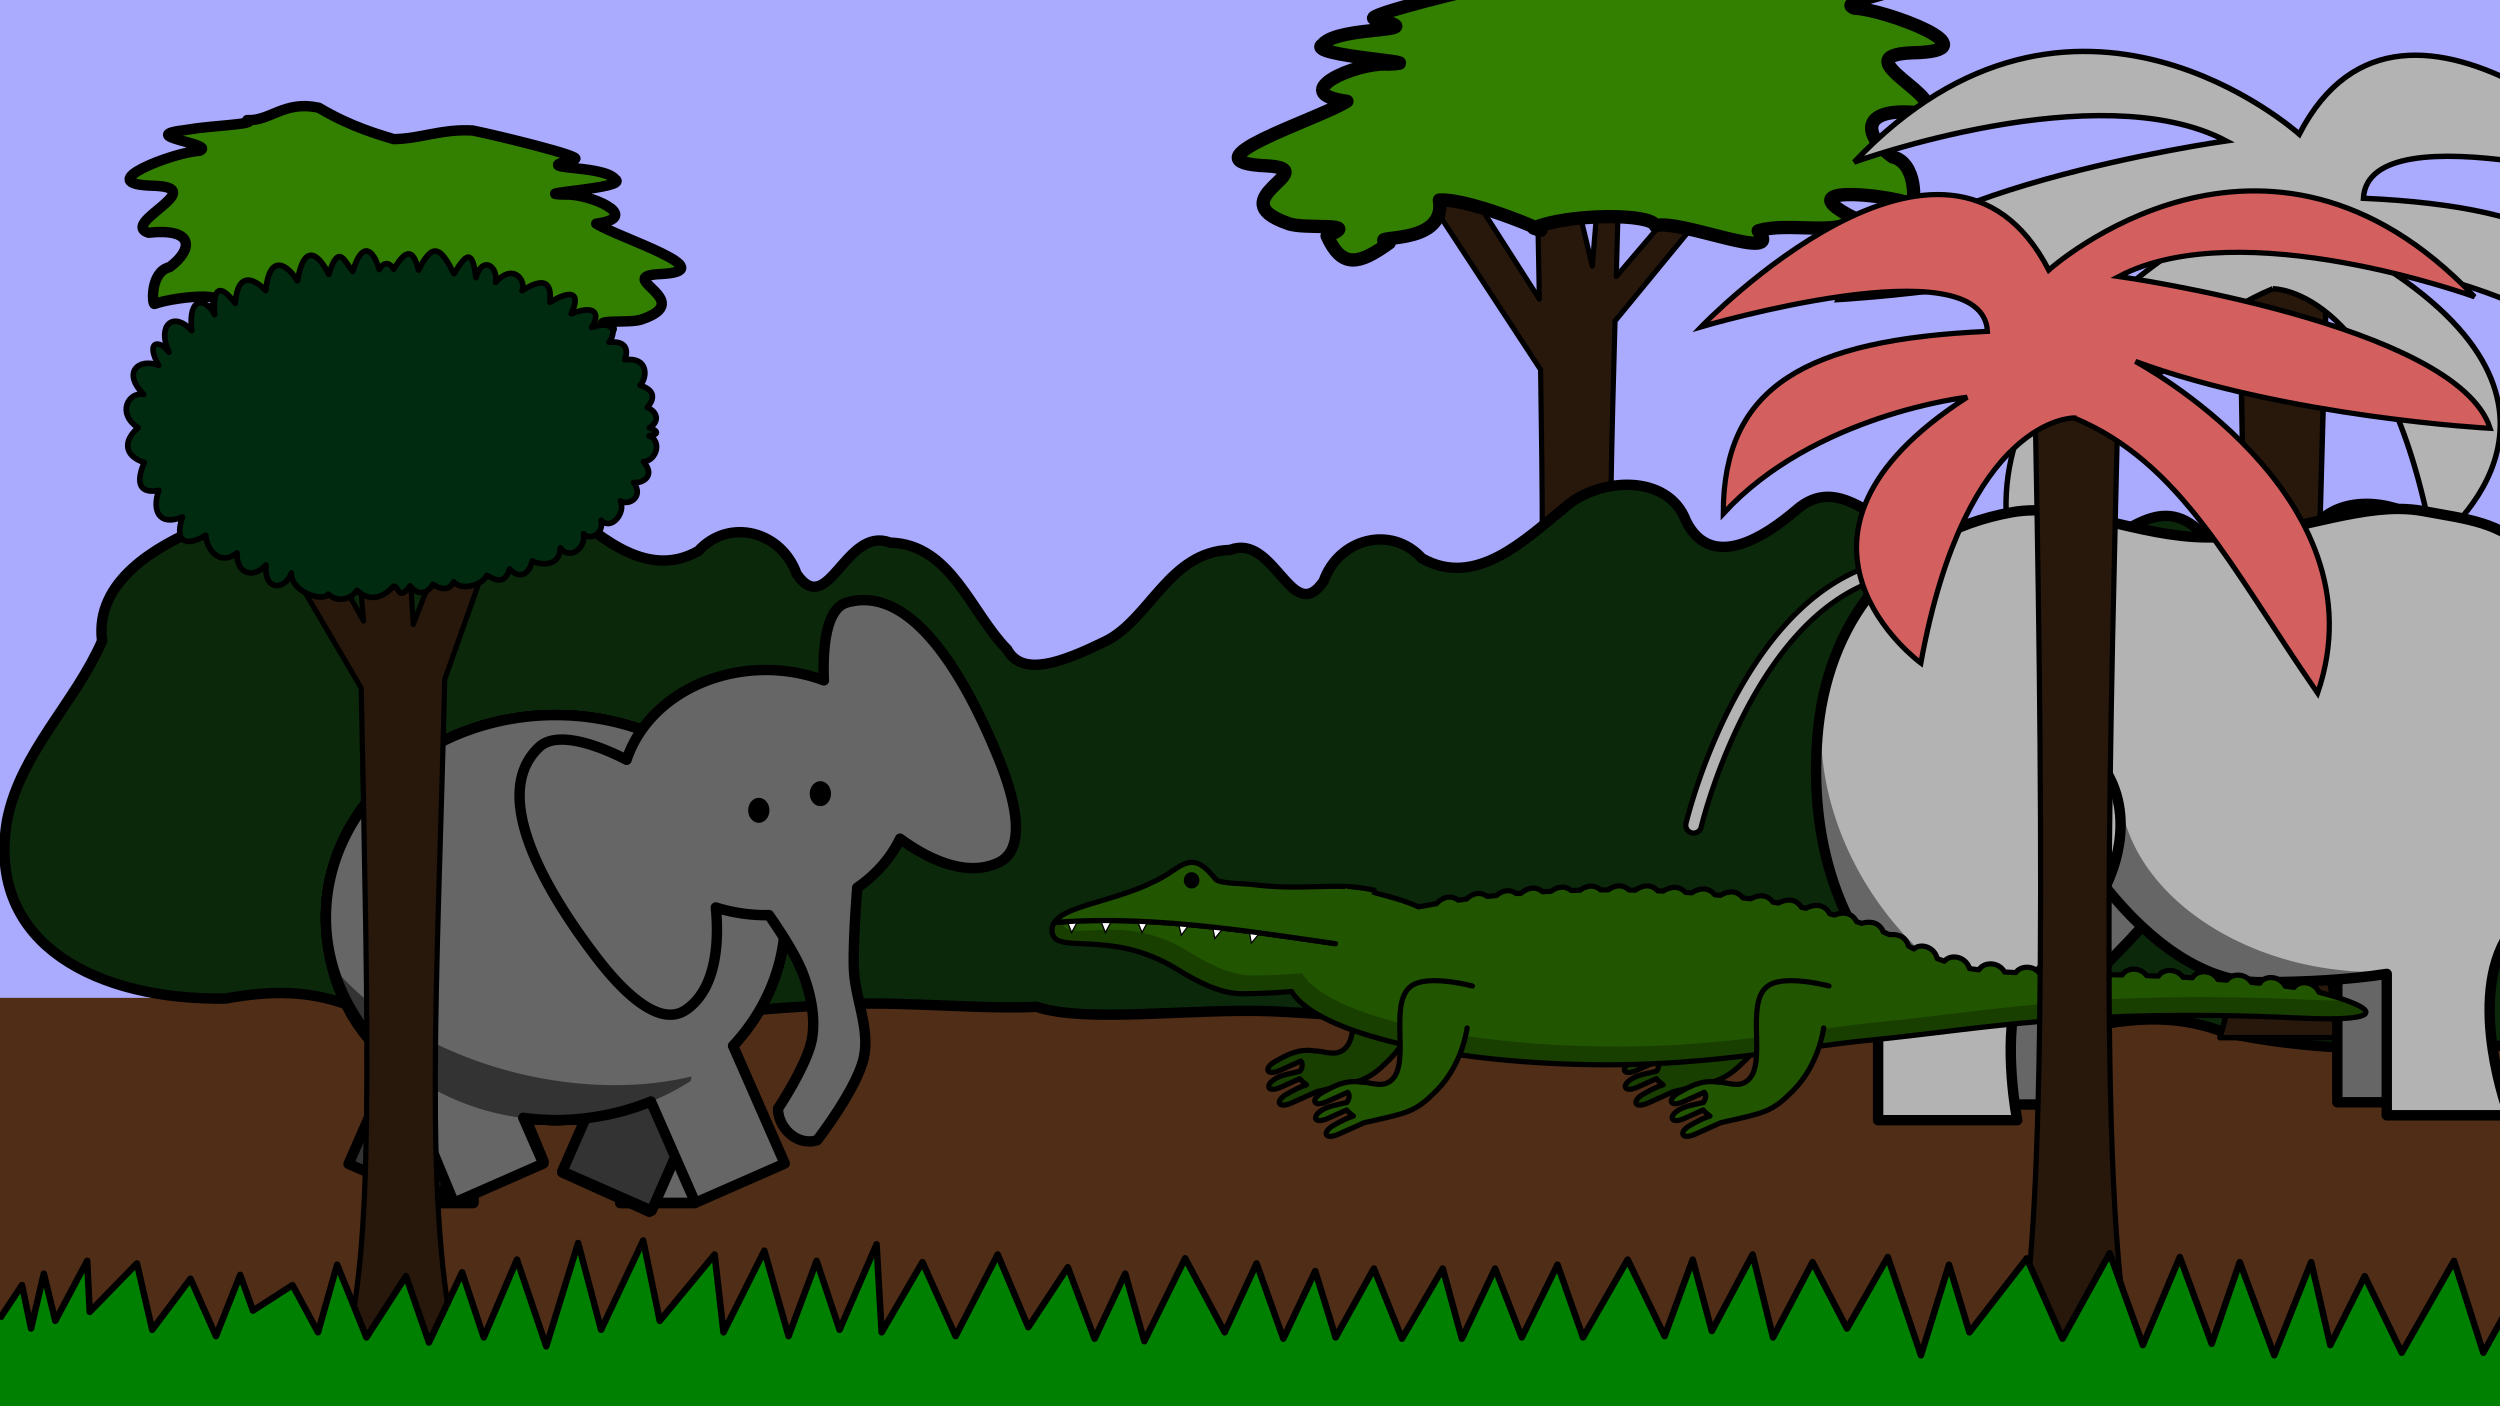 <?xml version="1.0" encoding="UTF-8" standalone="no"?>
<!-- Created with Inkscape (http://www.inkscape.org/) -->

<svg
   xmlns:dc="http://purl.org/dc/elements/1.1/"
   xmlns:cc="http://creativecommons.org/ns#"
   xmlns:rdf="http://www.w3.org/1999/02/22-rdf-syntax-ns#"
   xmlns:svg="http://www.w3.org/2000/svg"
   xmlns="http://www.w3.org/2000/svg"
   xmlns:sodipodi="http://sodipodi.sourceforge.net/DTD/sodipodi-0.dtd"
   xmlns:inkscape="http://www.inkscape.org/namespaces/inkscape"
   width="1920"
   height="1080"
   viewBox="0 0 1920 1080"
   id="svg2"
   version="1.1"
   inkscape:version="0.91 r13725"
   sodipodi:docname="elephant.svg">
  <rect x="0" y="0" width="1920" height="1080" fill="#808080" stroke="none"/>
  <defs
     id="defs4" />
  <sodipodi:namedview
     id="base"
     pagecolor="#ffffff"
     bordercolor="#666666"
     borderopacity="1.0"
     inkscape:pageopacity="0.0"
     inkscape:pageshadow="2"
     inkscape:zoom="0.32462377"
     inkscape:cx="1060.2081"
     inkscape:cy="408.84509"
     inkscape:document-units="px"
     inkscape:current-layer="layer12"
     showgrid="false"
     units="px"
     inkscape:window-width="1366"
     inkscape:window-height="704"
     inkscape:window-x="0"
     inkscape:window-y="27"
     inkscape:window-maximized="1"
     showguides="true"
     inkscape:guide-bbox="true" />
  <g
     inkscape:groupmode="layer"
     id="layer3"
     inkscape:label="static-background"
     style="display:inline">
    <rect
       style="display:inline;opacity:1;fill:#aaaaff;fill-opacity:1;fill-rule:evenodd;stroke:none;stroke-width:5;stroke-linecap:round;stroke-linejoin:round;stroke-miterlimit:4;stroke-dasharray:none;stroke-dashoffset:0;stroke-opacity:1"
       id="rect4227"
       width="2085.942"
       height="1074.828"
       x="-71.758"
       y="-47.195" />
    <rect
       style="display:inline;opacity:1;fill:#502d16;fill-opacity:1;fill-rule:evenodd;stroke:none;stroke-width:8;stroke-linecap:round;stroke-linejoin:round;stroke-miterlimit:4;stroke-dasharray:none;stroke-dashoffset:0;stroke-opacity:1"
       id="rect4223"
       width="2136.823"
       height="290.77"
       x="-133.16"
       y="766.346" />
  </g>
  <g
     inkscape:groupmode="layer"
     id="layer6"
     inkscape:label="mezground"
     style="display:inline">
    <path
       id="path4358"
       d="m 1041.06,67.027 142.115,216.861 c 3.08,191.155 2.068,328.204 -17.184,388.098 l 87.965,0 C 1231.971,584.043 1235.313,426.773 1240.335,246.539 l 91.115,-110.857 -6.494,-21.338 -83.672,98.041 c 0.964,-34.288 1.924,-69.039 2.748,-104.467 l -13.26,0 -7.871,96.42 -23.164,-96.42 -19.854,0 c 0.826,42.526 1.634,83.022 2.352,121.814 l -104.064,-162.705 -37.111,0 z"
       style="display:inline;opacity:1;fill:#28170b;fill-opacity:1;fill-rule:evenodd;stroke:#000000;stroke-width:3.969;stroke-linecap:round;stroke-linejoin:round;stroke-miterlimit:4;stroke-dasharray:none;stroke-dashoffset:0;stroke-opacity:1"
       inkscape:connector-curvature="0" />
    <path
       sodipodi:nodetypes="cccccccccccccccccccccccc"
       inkscape:connector-curvature="0"
       id="path4360"
       d="m 1474.126,86.698 c 28.782,-9.183 -61.172,-43.816 -5.733,-46.127 66.217,-1.192 -21.936,-33.794 -44.059,-34.213 -19.17,-6.969 66.421,-14.456 12.376,-20.705 -24.472,-4.466 -70.394,-5.239 -59.526,-9.566 -22.489,1.257 -36.524,-19.617 -70.402,-12.094 -31.988,19.135 -60.322,26.647 -73.521,30.801 -27.09,-0.437 -46.355,-10.192 -77.503,-8.493 -24.56,4.916 -109.93,25.798 -100.104,28.113 49.132,11.687 -27.189,4.421 -39.864,19.758 -14.566,9.031 89.923,14.028 49.949,15.07 -24.497,-1.529 -78.377,22.267 -31.316,28.549 -21.98,13.952 -128.982,46.918 -61.23,49.598 44.414,2.814 -37.925,25.501 15.861,44.168 12.109,5.119 58.475,-1.634 30.145,9.598 11.285,25.258 24.363,22.236 47.721,5.416 -21.322,-7.379 44.502,4.161 38.501,-32.916 25.573,-1.661 98.547,31.193 72.387,21.503 25.757,-11.147 91.064,-11.58 93.508,-1.754 18.17,-5.702 99.928,29.641 79.001,3.865 23.274,-7.281 65.301,4.931 73.346,-9.971 -51.536,-25.895 24.317,-18.149 44.477,-10.702 2.345,1.461 4.751,-31.645 -14.872,-36.177 -23.109,-17.261 -24.669,-38.619 20.858,-33.722 z"
       style="fill:#338000;fill-rule:evenodd;stroke:#000000;stroke-width:10.229;stroke-linecap:round;stroke-linejoin:round;stroke-miterlimit:4;stroke-dasharray:none;stroke-opacity:1" />
    <path
       sodipodi:nodetypes="ccccc"
       inkscape:connector-curvature="0"
       id="path4354"
       d="m 2582.765,202.718 67.579,0 c -5.792,249.046 -18.505,478.391 10.454,594.226 l -92.668,0 c 26.063,-81.085 20.427,-295.95 14.635,-594.226 z"
       style="display:inline;opacity:1;fill:#28170b;fill-opacity:1;fill-rule:evenodd;stroke:#000000;stroke-width:4.182;stroke-linecap:round;stroke-linejoin:round;stroke-miterlimit:4;stroke-dasharray:none;stroke-dashoffset:0;stroke-opacity:1" />
    <path
       sodipodi:nodetypes="ccccccccccccc"
       inkscape:connector-curvature="0"
       id="path4356"
       d="m 2638.279,221.762 c 86.258,35.83 125.13,119.209 195.587,220.93 54.532,-159.706 -146.363,-266.303 -146.363,-266.303 123.415,45.12 284.882,53.717 284.882,53.717 -26.541,-83.604 -298.152,-121.891 -298.152,-121.891 98.201,-51.755 285.596,16.279 285.596,16.279 -168.535,-177.824 -341.821,-21.463 -341.821,-21.463 -82.277,-159.245 -279.096,45.597 -279.096,45.597 0,0 225.885,-66.701 229.866,3.632 -145.975,6.635 -212.125,44.169 -212.125,146.352 72.988,-79.623 195.824,-93.495 195.824,-93.495 -175.17,112.799 -37.166,213.443 -37.166,213.443 36.199,-198.368 122.968,-196.799 122.968,-196.799 z"
       style="display:inline;fill:#de8787;fill-rule:evenodd;stroke:#000000;stroke-width:4.182;stroke-linecap:butt;stroke-linejoin:miter;stroke-miterlimit:4;stroke-dasharray:none;stroke-opacity:1" />
    <path
       style="display:inline;opacity:1;fill:#28170b;fill-opacity:1;fill-rule:evenodd;stroke:#000000;stroke-width:3.969;stroke-linecap:round;stroke-linejoin:round;stroke-miterlimit:4;stroke-dasharray:none;stroke-dashoffset:0;stroke-opacity:1"
       d="M 139.164 161.512 L 281.279 378.373 C 284.36 569.528 283.347 706.577 264.096 766.471 L 352.061 766.471 C 330.075 678.528 333.417 521.258 338.439 341.023 L 429.555 230.166 L 423.061 208.828 L 339.389 306.869 C 340.352 272.581 341.313 237.83 342.137 202.402 L 328.877 202.402 L 321.006 298.822 L 297.842 202.402 L 277.988 202.402 C 278.814 244.929 279.622 285.425 280.34 324.217 L 176.275 161.512 L 139.164 161.512 z "
       id="path4333" />
    <path
       style="fill:#0b280b;fill-rule:evenodd;stroke:#000000;stroke-width:8;stroke-linecap:butt;stroke-linejoin:miter;stroke-miterlimit:4;stroke-dasharray:none;stroke-opacity:1"
       d="m 379.091,366.693 c -19.707,-0.097 -38.327,8.176 -45.689,27.986 -19.759,39.225 -61.303,11.186 -84.127,-8.244 -33.377,-29.554 -60.605,12.145 -93.342,17.986 -36.214,14.932 -83.316,42.04 -77.541,87.838 -20.726,47.616 -62.492,85.198 -72.93,137.48 -16.782,96.949 71.443,138.644 167.75,137.156 33.487,-6.085 64.069,-6.874 96.492,5.793 125.388,26.774 254.557,4.233 381.688,-1.617 45.224,-1.829 102.873,4.24 144.721,2.158 37.26,12.737 120.234,0.982 180.852,3.434 127.13,5.85 256.299,28.391 381.687,1.617 32.423,-12.667 63.005,-11.878 96.492,-5.793 7.07,0.109 14.093,-0.022 21.037,-0.383 31.934,27.516 82.615,15.856 135.768,15.035 33.487,-6.085 64.069,-6.874 96.492,5.793 125.388,26.774 254.557,4.233 381.688,-1.617 60.618,-2.451 143.592,9.304 180.851,-3.434 41.847,2.082 99.497,-3.987 144.721,-2.158 127.13,5.85 256.299,28.391 381.688,1.617 32.423,-12.667 63.005,-11.878 96.492,-5.793 96.307,1.488 184.532,-40.207 167.75,-137.156 -10.438,-52.283 -52.204,-89.864 -72.93,-137.48 5.775,-45.798 -41.327,-72.906 -77.541,-87.838 -32.737,-5.842 -59.965,-47.54 -93.342,-17.986 -22.824,19.431 -64.368,47.469 -84.127,8.244 -7.362,-19.81 -25.982,-28.084 -45.69,-27.986 -17.389,0.086 -35.624,6.689 -47.717,17.633 -30.131,24.193 -68.051,62.3 -109.543,38.82 -23.862,-26.023 -64.042,-14.89 -75.434,17.561 -24.445,35.649 -37.523,-37.241 -71.918,-23.98 -46.721,1.322 -61.759,53.61 -89.75,82.004 -11.785,21.4 -41.594,10.308 -75.518,-6.246 -33.924,-16.554 -48.962,-68.842 -95.684,-70.164 -34.395,-13.26 -47.473,59.628 -71.918,23.979 -11.392,-32.45 -51.571,-43.584 -75.433,-17.561 -41.492,23.48 -79.412,-14.627 -109.543,-38.82 -25.797,-23.347 -79.547,-26.937 -93.406,10.354 -19.759,39.225 -61.301,11.186 -84.125,-8.244 -33.377,-29.554 -60.606,12.147 -93.344,17.988 -15.165,6.253 -32.226,38.651 -46.527,49.652 -9.457,-31.874 -46.202,-52.135 -75.719,-64.305 -32.737,-5.842 -59.967,-47.542 -93.344,-17.988 -22.824,19.431 -64.366,47.469 -84.125,8.244 -13.859,-37.29 -67.609,-33.7 -93.406,-10.354 -30.131,24.193 -68.051,62.3 -109.543,38.82 -23.862,-26.023 -64.042,-14.89 -75.433,17.561 -24.445,35.649 -37.523,-37.239 -71.918,-23.979 -46.721,1.322 -61.76,53.61 -95.684,70.164 -33.924,16.554 -63.732,27.646 -75.518,6.246 -27.991,-28.394 -43.029,-80.682 -89.75,-82.004 -34.395,-13.26 -47.473,59.63 -71.918,23.98 -11.392,-32.45 -51.571,-43.584 -75.434,-17.561 -41.492,23.48 -79.412,-14.627 -109.543,-38.82 -12.092,-10.944 -30.328,-17.547 -47.717,-17.633 z"
       id="path4286"
       inkscape:connector-curvature="0"
       sodipodi:nodetypes="scccccccccccccccccccccccccscccccscccccccccccccccscccccs" />
    <path
       style="display:inline;opacity:1;fill:#28170b;fill-opacity:1;fill-rule:evenodd;stroke:#000000;stroke-width:4.182;stroke-linecap:round;stroke-linejoin:round;stroke-miterlimit:4;stroke-dasharray:none;stroke-dashoffset:0;stroke-opacity:1"
       d="m 1719.522,202.718 67.579,0 c -5.792,249.046 -18.505,478.391 10.454,594.226 l -92.668,0 c 26.063,-81.085 20.427,-295.95 14.635,-594.226 z"
       id="path4316"
       inkscape:connector-curvature="0"
       sodipodi:nodetypes="ccccc" />
    <path
       style="display:inline;fill:#b3b3b3;fill-rule:evenodd;stroke:#000000;stroke-width:4.182;stroke-linecap:butt;stroke-linejoin:miter;stroke-miterlimit:4;stroke-dasharray:none;stroke-opacity:1"
       d="m 1745.584,221.762 c -86.258,35.83 -125.13,119.209 -195.587,220.93 -54.532,-159.706 146.363,-266.303 146.363,-266.303 -123.415,45.12 -284.882,53.717 -284.882,53.717 26.541,-83.604 298.152,-121.891 298.152,-121.891 -98.201,-51.755 -285.596,16.279 -285.596,16.279 168.535,-177.824 341.821,-21.463 341.821,-21.463 82.277,-159.245 279.096,45.597 279.096,45.597 0,0 -225.885,-66.701 -229.866,3.632 145.975,6.635 212.125,44.169 212.125,146.352 -72.988,-79.623 -195.824,-93.495 -195.824,-93.495 175.17,112.799 37.166,213.443 37.166,213.443 -36.199,-198.368 -122.968,-196.799 -122.968,-196.799 z"
       id="path4318"
       inkscape:connector-curvature="0"
       sodipodi:nodetypes="ccccccccccccc" />
    <path
       style="fill:#338000;fill-rule:evenodd;stroke:#000000;stroke-width:8;stroke-linecap:round;stroke-linejoin:round;stroke-miterlimit:4;stroke-dasharray:none;stroke-opacity:1"
       d="m 114.039,178.744 c -22.509,-7.182 47.84,-34.267 4.484,-36.074 -51.786,-0.933 17.156,-26.429 34.457,-26.757 14.992,-5.45 -51.945,-11.305 -9.679,-16.193 19.139,-3.493 55.053,-4.097 46.553,-7.481 17.588,0.983 28.564,-15.342 55.059,-9.458 25.017,14.965 47.176,20.84 57.498,24.089 21.186,-0.342 36.252,-7.971 60.613,-6.642 19.207,3.845 85.972,20.175 78.288,21.986 -38.425,9.14 21.263,3.458 31.176,15.452 11.392,7.063 -70.326,10.97 -39.064,11.785 19.158,-1.196 61.296,17.414 24.491,22.327 17.19,10.911 100.872,36.693 47.886,38.789 -34.734,2.2 29.66,19.943 -12.404,34.543 -9.47,4.003 -45.731,-1.278 -23.575,7.506 -8.826,19.754 -19.054,17.39 -37.321,4.236 16.675,-5.771 -34.804,3.255 -30.11,-25.743 -20,-1.299 -77.071,24.395 -56.612,16.817 -20.143,-8.718 -71.218,-9.057 -73.129,-1.372 -14.21,-4.459 -78.151,23.181 -61.784,3.023 -18.202,-5.695 -51.07,3.856 -57.361,-7.798 40.305,-20.252 -19.017,-14.193 -34.784,-8.37 -1.834,1.142 -3.715,-24.748 11.631,-28.293 18.073,-13.5 19.293,-30.202 -16.312,-26.373 z"
       id="path4345"
       inkscape:connector-curvature="0"
       sodipodi:nodetypes="cccccccccccccccccccccccc" />
  </g>
  <g
     inkscape:label="elephant3"
     inkscape:groupmode="layer"
     id="layer1"
     transform="translate(0,27.638)"
     style="display:inline">
    <rect
       style="display:inline;opacity:1;fill:#333333;fill-opacity:1;fill-rule:evenodd;stroke:#000000;stroke-width:8;stroke-linecap:round;stroke-linejoin:round;stroke-miterlimit:4;stroke-dasharray:none;stroke-dashoffset:0;stroke-opacity:1"
       id="rect4144"
       width="74.98"
       height="102.75"
       x="-164.349"
       y="935.051"
       transform="matrix(-0.9,0.436,0.436,0.9,0,0)" />
    <rect
       transform="matrix(-0.924,0.382,0.382,0.924,0,0)"
       y="855.827"
       x="-55.569"
       height="102.75"
       width="74.98"
       id="rect4140"
       style="display:inline;opacity:1;fill:#333333;fill-opacity:1;fill-rule:evenodd;stroke:#000000;stroke-width:8;stroke-linecap:round;stroke-linejoin:round;stroke-miterlimit:4;stroke-dasharray:none;stroke-dashoffset:0;stroke-opacity:1"
       inkscape:transform-center-x="-9.868077"
       inkscape:transform-center-y="27.697007" />
    <path
       sodipodi:nodetypes="scccccccccccs"
       inkscape:connector-curvature="0"
       style="opacity:1;fill:#666666;fill-opacity:1;fill-rule:evenodd;stroke:none;stroke-width:8;stroke-linecap:round;stroke-linejoin:round;stroke-miterlimit:4;stroke-dasharray:none;stroke-dashoffset:0;stroke-opacity:1"
       d="m 426.645,521.559 c -97.391,-10e-6 -176.342,69.626 -176.342,155.514 0.071,42.089 19.483,82.354 53.803,111.602 l -34.366,76.332 65.07,29.632 30.022,-71.551 c 15.368,8.261 53.525,9.437 61.813,9.5 25.292,-0.066 24.833,-1.111 24.833,-1.111 l -19.661,41.299 66.863,30.23 64.316,-127.463 C 588.819,747.777 602.949,712.984 602.987,677.073 602.987,591.185 524.036,521.559 426.645,521.559 Z"
       id="path4197" />
    <path
       style="display:inline;opacity:1;fill:#333333;fill-opacity:1;fill-rule:evenodd;stroke:none;stroke-width:8;stroke-linecap:round;stroke-linejoin:round;stroke-miterlimit:4;stroke-dasharray:none;stroke-dashoffset:0;stroke-opacity:1"
       d="m 255.846,715.208 a 176.342,155.514 0 0 0 170.799,117.381 176.342,155.514 0 0 0 103.828,-30.047 157.725,123.268 0 0 0 0.682,-3.516 205.46,127.955 14.371 0 1 -136.809,-3.258 205.46,127.955 14.371 0 1 -138.5,-80.561 z"
       id="path4161"
       inkscape:connector-curvature="0" />
    <path
       id="path4174"
       d="m 426.645,521.559 c -97.391,-10e-6 -176.342,69.626 -176.342,155.514 0.071,42.089 19.483,82.354 53.803,111.602 l -34.366,76.332 65.07,29.632 30.022,-71.551 c 15.368,8.261 53.525,9.437 61.813,9.5 25.292,-0.066 24.833,-1.111 24.833,-1.111 l -19.661,41.299 66.863,30.23 64.316,-127.463 C 588.819,747.777 602.949,712.984 602.987,677.073 602.987,591.185 524.036,521.559 426.645,521.559 Z"
       style="opacity:1;fill:none;fill-opacity:1;fill-rule:evenodd;stroke:#000000;stroke-width:8;stroke-linecap:round;stroke-linejoin:round;stroke-miterlimit:4;stroke-dasharray:none;stroke-dashoffset:0;stroke-opacity:1"
       inkscape:connector-curvature="0"
       sodipodi:nodetypes="scccccccccccs" />
  </g>
  <g
     style="display:inline"
     transform="translate(0,27.638)"
     id="g4209"
     inkscape:groupmode="layer"
     inkscape:label="elephant2">
    <path
       id="path4221"
       d="m 426.645,521.559 c -97.391,-10e-6 -176.342,69.626 -176.342,155.514 0.071,42.089 16.644,82.354 50.964,111.602 l 0,107.585 62.232,0 1.333,-73.171 c 15.368,8.261 53.525,9.437 61.813,9.5 25.292,-0.066 50.304,-7.087 50.304,-7.087 l -0.535,70.758 56.932,0 0.589,-89.767 29.062,-30.949 C 588.819,747.777 602.949,712.984 602.987,677.073 602.987,591.185 524.036,521.559 426.645,521.559 Z"
       style="opacity:1;fill:#666666;fill-opacity:1;fill-rule:evenodd;stroke:#000000;stroke-width:8;stroke-linecap:round;stroke-linejoin:round;stroke-miterlimit:4;stroke-dasharray:none;stroke-dashoffset:0;stroke-opacity:1"
       inkscape:connector-curvature="0"
       sodipodi:nodetypes="sccccccccccccs" />
    <path
       inkscape:connector-curvature="0"
       id="path4217"
       d="m 255.846,715.208 a 176.342,155.514 0 0 0 170.799,117.381 176.342,155.514 0 0 0 103.828,-30.047 157.725,123.268 0 0 0 0.682,-3.516 205.46,127.955 14.371 0 1 -136.809,-3.258 205.46,127.955 14.371 0 1 -138.5,-80.561 z"
       style="display:inline;opacity:1;fill:#333333;fill-opacity:1;fill-rule:evenodd;stroke:none;stroke-width:8;stroke-linecap:round;stroke-linejoin:round;stroke-miterlimit:4;stroke-dasharray:none;stroke-dashoffset:0;stroke-opacity:1" />
    <path
       sodipodi:nodetypes="sccccccccccccs"
       inkscape:connector-curvature="0"
       style="opacity:1;fill:none;fill-opacity:1;fill-rule:evenodd;stroke:#000000;stroke-width:8;stroke-linecap:round;stroke-linejoin:round;stroke-miterlimit:4;stroke-dasharray:none;stroke-dashoffset:0;stroke-opacity:1"
       d="m 426.645,521.559 c -97.391,-10e-6 -176.342,69.626 -176.342,155.514 0.071,42.089 16.644,82.354 50.964,111.602 l 0,107.585 62.232,0 1.333,-73.171 c 15.368,8.261 53.525,9.437 61.813,9.5 25.292,-0.066 50.304,-7.087 50.304,-7.087 l -0.535,70.758 56.932,0 0.589,-89.767 29.062,-30.949 C 588.819,747.777 602.949,712.984 602.987,677.073 602.987,591.185 524.036,521.559 426.645,521.559 Z"
       id="path4219" />
  </g>
  <g
     inkscape:groupmode="layer"
     id="layer2"
     inkscape:label="elephant1"
     style="display:inline">
    <rect
       transform="matrix(-0.916,-0.402,-0.402,0.916,0,0)"
       y="547.355"
       x="-831.658"
       height="102.75"
       width="74.98"
       id="rect4199"
       style="display:inline;opacity:1;fill:#333333;fill-opacity:1;fill-rule:evenodd;stroke:#000000;stroke-width:8;stroke-linecap:round;stroke-linejoin:round;stroke-miterlimit:4;stroke-dasharray:none;stroke-dashoffset:0;stroke-opacity:1" />
    <rect
       style="display:inline;opacity:1;fill:#333333;fill-opacity:1;fill-rule:evenodd;stroke:#000000;stroke-width:8;stroke-linecap:round;stroke-linejoin:round;stroke-miterlimit:4;stroke-dasharray:none;stroke-dashoffset:0;stroke-opacity:1"
       id="rect4201"
       width="74.98"
       height="102.75"
       x="-679.117"
       y="607.951"
       transform="matrix(-0.916,-0.402,-0.402,0.916,0,0)" />
    <path
       inkscape:connector-curvature="0"
       id="path4186"
       d="M 426.645,549.197 A 176.342,155.514 0 0 0 250.303,704.711 176.342,155.514 0 0 0 304.106,816.313 l 44.529,107.412 68.656,-30.137 -15.402,-35.092 a 176.342,155.514 0 0 0 24.756,1.73 176.342,155.514 0 0 0 73.246,-14.26 l 34.131,77.758 68.656,-30.137 -39.682,-90.406 A 176.342,155.514 0 0 0 602.987,704.711 176.342,155.514 0 0 0 426.645,549.197 Z"
       style="opacity:1;fill:#666666;fill-opacity:1;fill-rule:evenodd;stroke:none;stroke-width:8;stroke-linecap:round;stroke-linejoin:round;stroke-miterlimit:4;stroke-dasharray:none;stroke-dashoffset:0;stroke-opacity:1" />
    <path
       inkscape:connector-curvature="0"
       id="path4190"
       d="m 255.846,742.846 a 176.342,155.514 0 0 0 170.799,117.381 176.342,155.514 0 0 0 103.828,-30.047 157.725,123.268 0 0 0 0.682,-3.516 205.46,127.955 14.371 0 1 -136.809,-3.258 205.46,127.955 14.371 0 1 -138.5,-80.561 z"
       style="display:inline;opacity:1;fill:#333333;fill-opacity:1;fill-rule:evenodd;stroke:none;stroke-width:8;stroke-linecap:round;stroke-linejoin:round;stroke-miterlimit:4;stroke-dasharray:none;stroke-dashoffset:0;stroke-opacity:1" />
    <path
       style="opacity:1;fill:none;fill-opacity:1;fill-rule:evenodd;stroke:#000000;stroke-width:8;stroke-linecap:round;stroke-linejoin:round;stroke-miterlimit:4;stroke-dasharray:none;stroke-dashoffset:0;stroke-opacity:1"
       d="M 426.645,549.197 A 176.342,155.514 0 0 0 250.303,704.711 176.342,155.514 0 0 0 304.106,816.313 l 44.529,107.412 68.656,-30.137 -15.402,-35.092 a 176.342,155.514 0 0 0 24.756,1.73 176.342,155.514 0 0 0 73.246,-14.26 l 34.131,77.758 68.656,-30.137 -39.682,-90.406 A 176.342,155.514 0 0 0 602.987,704.711 176.342,155.514 0 0 0 426.645,549.197 Z"
       id="path4193"
       inkscape:connector-curvature="0" />
  </g>
  <g
     inkscape:groupmode="layer"
     id="layer4"
     inkscape:label="elephant-head"
     style="display:inline"
     transform="translate(0,312)">
    <path
       style="opacity:1;fill:#666666;fill-opacity:1;fill-rule:evenodd;stroke:#000000;stroke-width:8;stroke-linecap:round;stroke-linejoin:round;stroke-miterlimit:4;stroke-dasharray:none;stroke-dashoffset:0;stroke-opacity:1"
       d="m 662.67,148.906 c -4.032,0.065 -8.137,0.673 -12.312,1.885 -17.095,4.961 -18.492,38.535 -17.617,59.736 a 111.135,94.15 0 0 0 -44.43,-7.975 111.135,94.15 0 0 0 -107.084,68.965 c -12.822,-6.665 -51.292,-24.669 -67.141,-9.758 -40.528,38.131 9.972,116.845 43.678,161.121 16.166,21.236 46.797,55.704 68.914,40.766 25.275,-17.072 25.212,-57.017 23.076,-78.711 a 111.135,94.15 0 0 0 38.557,5.916 111.135,94.15 0 0 0 2.24,-0.066 c 10.413,14.942 21.46,32.422 26.394,45.686 5.696,15.309 9.316,32.391 6.793,48.529 -3.107,19.873 -26.207,54.355 -26.207,54.355 0,15.53 15.531,29.119 30.09,24.266 0,0 31.083,-40.062 35.912,-64.061 4.497,-22.347 -7.036,-45.16 -7.764,-67.943 -0.539,-16.88 1.262,-44.527 2.59,-61.885 a 111.135,94.15 0 0 0 32.885,-37.625 c 16.965,12.526 48.804,31.062 75.703,18.289 24.11,-11.448 10.003,-55.35 -0.062,-80.068 C 747.538,222.818 710.248,148.136 662.67,148.906 Z"
       id="path4176"
       inkscape:connector-curvature="0" />
    <ellipse
       style="opacity:1;fill:#000000;fill-opacity:1;fill-rule:evenodd;stroke:none;stroke-width:4;stroke-linecap:round;stroke-linejoin:round;stroke-miterlimit:4;stroke-dasharray:none;stroke-dashoffset:0;stroke-opacity:1"
       id="path4185"
       cx="582.763"
       cy="310.327"
       rx="8.179"
       ry="9.609" />
    <ellipse
       ry="9.609"
       rx="8.179"
       cy="297.535"
       cx="630.055"
       id="ellipse4187"
       style="opacity:1;fill:#000000;fill-opacity:1;fill-rule:evenodd;stroke:none;stroke-width:4;stroke-linecap:round;stroke-linejoin:round;stroke-miterlimit:4;stroke-dasharray:none;stroke-dashoffset:0;stroke-opacity:1" />
  </g>
  <g
     inkscape:groupmode="layer"
     id="layer9"
     inkscape:label="rhino-tail"
     style="display:inline">
    <path
       style="color:#000000;font-style:normal;font-variant:normal;font-weight:normal;font-stretch:normal;font-size:medium;line-height:normal;font-family:sans-serif;text-indent:0;text-align:start;text-decoration:none;text-decoration-line:none;text-decoration-style:solid;text-decoration-color:#000000;letter-spacing:normal;word-spacing:normal;text-transform:none;direction:ltr;block-progression:tb;writing-mode:lr-tb;baseline-shift:baseline;text-anchor:start;white-space:normal;clip-rule:nonzero;display:inline;overflow:visible;visibility:visible;opacity:1;isolation:auto;mix-blend-mode:normal;color-interpolation:sRGB;color-interpolation-filters:linearRGB;solid-color:#000000;solid-opacity:1;fill:#b3b3b3;fill-opacity:1;fill-rule:evenodd;stroke:#000000;stroke-width:4;stroke-linecap:round;stroke-linejoin:round;stroke-miterlimit:4;stroke-dasharray:none;stroke-dashoffset:0;stroke-opacity:1;color-rendering:auto;image-rendering:auto;shape-rendering:auto;text-rendering:auto;enable-background:accumulate"
       d="m 1481.129,427.904 c -31.182,-0.977 -58.167,9.201 -80.695,25.35 -25.746,18.455 -45.896,44.545 -61.467,71.025 -31.142,52.961 -44.113,108.037 -44.113,108.037 a 6.001,6.001 0 1 0 11.678,2.762 c 0,0 12.746,-53.638 42.781,-104.717 15.018,-25.539 34.322,-50.301 58.111,-67.354 23.789,-17.053 51.837,-26.563 85.756,-22.09 a 6.001,6.001 0 1 0 1.57,-11.896 c -4.625,-0.61 -9.167,-0.978 -13.621,-1.117 z"
       id="path4452"
       inkscape:connector-curvature="0" />
  </g>
  <g
     inkscape:groupmode="layer"
     id="layer8"
     inkscape:label="rhino"
     style="display:inline">
    <path
       style="opacity:1;fill:#666666;fill-opacity:1;fill-rule:evenodd;stroke:#000000;stroke-width:8;stroke-linecap:round;stroke-linejoin:round;stroke-miterlimit:4;stroke-dasharray:none;stroke-dashoffset:0;stroke-opacity:1"
       d="m 1786.295,714.246 -12.367,26.42 c 7.221,-0.775 14.264,-1.677 21.108,-2.725 l 0,108.609 93.953,0 c 0,0 -25.323,-67.141 -10.024,-117.852 l -92.67,-14.453 z"
       id="path4416"
       inkscape:connector-curvature="0" />
    <path
       style="opacity:1;fill:#666666;fill-opacity:1;fill-rule:evenodd;stroke:#000000;stroke-width:8;stroke-linecap:round;stroke-linejoin:round;stroke-miterlimit:4;stroke-dasharray:none;stroke-dashoffset:0;stroke-opacity:1"
       d="m 1582.389,606.926 -121.043,42.68 c 8.341,32.063 22.187,58.845 39.043,79.662 l 0,119.029 106.84,0 c 0,0 -11.208,-57.039 0,-96.268 16.674,-19.628 39.441,-37.746 57.707,-67.1 l -82.547,-78.004 z"
       id="path4411"
       inkscape:connector-curvature="0" />
    <path
       style="opacity:1;fill:#b3b3b3;fill-opacity:1;fill-rule:evenodd;stroke:none;stroke-width:8;stroke-linecap:round;stroke-linejoin:round;stroke-miterlimit:4;stroke-dasharray:none;stroke-dashoffset:0;stroke-opacity:1"
       d="m 1842.727,390.846 c -43.165,-0.291 -93.145,21.898 -146.867,21.898 -54.282,-1e-5 -105.963,-27.388 -150.674,-19.33 -91.821,16.549 -142.788,86.194 -149.461,173.111 -5.845,76.137 15.166,135.843 46.664,174.742 l 0,119.029 106.84,0 c 0,0 -11.208,-57.039 0,-96.268 19.633,-23.112 47.718,-44.12 66.951,-83.857 35.849,45.123 77.528,74.133 119.68,74.133 35.613,-1e-5 68.116,-1.915 97.176,-6.363 l 0,108.609 93.953,0 c 0,0 -33.625,-89.124 0,-139.561 37.317,-22.81 60.502,-57.741 67.143,-109.117 10.039,10.496 20.944,20.504 32.486,29.814 80.861,64.88 103.998,66.342 209.465,38.895 10.822,-13.617 14.909,-32.244 11.863,-54.068 31.396,-29.223 70.63,-92.787 79.504,-141.01 1.596,-8.671 11.029,-28.928 -6.957,-21.115 -6.117,2.657 -38.191,88.88 -90.74,109.857 -4.616,-8.614 -10.009,-17.275 -16.113,-25.873 12.959,-24.632 31.206,-44.618 26.082,-53.289 -5.005,-8.469 -33.962,4.814 -60.754,12.842 -8.275,-8.179 -17.062,-16.015 -26.244,-23.404 -48.332,-38.78 -103.822,-62.259 -148.291,-62.746 -24.873,-0.211 -48.873,-7.171 -61.775,6.338 -22.425,-23.366 -47.629,-25.294 -81.857,-31.637 -5.879,-1.09 -11.906,-1.589 -18.072,-1.631 z"
       id="path4379"
       inkscape:connector-curvature="0"
       sodipodi:nodetypes="sssscccccsccccccccssccsccccss" />
    <ellipse
       style="opacity:1;fill:#000000;fill-opacity:1;fill-rule:evenodd;stroke:none;stroke-width:8;stroke-linecap:round;stroke-linejoin:round;stroke-miterlimit:4;stroke-dasharray:none;stroke-dashoffset:0;stroke-opacity:1"
       id="path4408"
       cx="2135.684"
       cy="-460.132"
       rx="11.563"
       ry="6.221"
       transform="matrix(0.896,0.444,-0.444,0.896,0,0)" />
    <path
       style="opacity:1;fill:#666666;fill-opacity:1;fill-rule:evenodd;stroke:none;stroke-width:8;stroke-linecap:round;stroke-linejoin:round;stroke-miterlimit:4;stroke-dasharray:none;stroke-dashoffset:0;stroke-opacity:1"
       d="m 1404.772,517.559 c -4.708,15.474 -7.736,31.886 -9.047,48.967 -5.845,76.137 15.166,135.843 46.664,174.742 l 0,2.207 c 33.724,24.754 73.373,32.833 94.566,27.279 A 183.48,132.693 58.465 0 1 1419.242,652.834 183.48,132.693 58.465 0 1 1404.85,517.594 l -0.078,-0.035 z m 580.525,66.025 a 183.48,132.693 6.807 0 1 7.752,31.568 c 0.395,-2.393 0.763,-4.811 1.082,-7.279 10.039,10.496 20.944,20.504 32.486,29.814 76.457,61.347 101.349,65.978 192.986,43.1 l -1.449,-0.666 c -38.096,10.359 -99.827,-11.71 -156.906,-38.18 -32.42,-15.034 -58.543,-35.8 -75.951,-58.357 z m -358.293,33.27 c 6.271,31.283 -7.558,59.42 -10.09,64.227 35.684,44.599 77.079,73.225 118.945,73.225 35.613,-1e-5 68.116,-1.915 97.176,-6.363 l 0,0.352 1.103,-2.006 a 183.48,132.693 6.807 0 1 -69.588,-6.979 183.48,132.693 6.807 0 1 -135.496,-121.539 l -2.051,-0.916 z"
       id="path4421"
       inkscape:connector-curvature="0" />
    <path
       style="fill:none;fill-rule:evenodd;stroke:#000000;stroke-width:8;stroke-linecap:butt;stroke-linejoin:miter;stroke-miterlimit:4;stroke-dasharray:none;stroke-opacity:1"
       d="m 1616.289,682.279 c 0,0 26.255,-46.421 2.097,-88.38"
       id="path4391"
       inkscape:connector-curvature="0"
       sodipodi:nodetypes="cc" />
    <path
       sodipodi:nodetypes="sssscccccsccccccccssccsccccss"
       inkscape:connector-curvature="0"
       id="path4450"
       d="m 1842.727,390.846 c -43.165,-0.291 -93.145,21.898 -146.867,21.898 -54.282,-1e-5 -105.963,-27.388 -150.674,-19.33 -91.821,16.549 -142.788,86.194 -149.461,173.111 -5.845,76.137 15.166,135.843 46.664,174.742 l 0,119.029 106.84,0 c 0,0 -11.208,-57.039 0,-96.268 19.633,-23.112 47.718,-44.12 66.951,-83.857 35.849,45.123 77.528,74.133 119.68,74.133 35.613,-1e-5 68.116,-1.915 97.176,-6.363 l 0,108.609 93.953,0 c 0,0 -33.625,-89.124 0,-139.561 37.317,-22.81 60.502,-57.741 67.143,-109.117 10.039,10.496 20.944,20.504 32.486,29.814 80.861,64.88 103.998,66.342 209.465,38.895 10.822,-13.617 14.909,-32.244 11.863,-54.068 31.396,-29.223 70.63,-92.787 79.504,-141.01 1.596,-8.671 11.029,-28.928 -6.957,-21.115 -6.117,2.657 -38.191,88.88 -90.74,109.857 -4.616,-8.614 -10.009,-17.275 -16.113,-25.873 12.959,-24.632 31.206,-44.618 26.082,-53.289 -5.005,-8.469 -33.962,4.814 -60.754,12.842 -8.275,-8.179 -17.062,-16.015 -26.244,-23.404 -48.332,-38.78 -103.822,-62.259 -148.291,-62.746 -24.873,-0.211 -48.873,-7.171 -61.775,6.338 -22.425,-23.366 -47.629,-25.294 -81.857,-31.637 -5.879,-1.09 -11.906,-1.589 -18.072,-1.631 z"
       style="opacity:1;fill:none;fill-opacity:1;fill-rule:evenodd;stroke:#000000;stroke-width:8;stroke-linecap:round;stroke-linejoin:round;stroke-miterlimit:4;stroke-dasharray:none;stroke-dashoffset:0;stroke-opacity:1" />
    <path
       style="display:inline;fill:#cccccc;fill-rule:evenodd;stroke:#000000;stroke-width:8;stroke-linecap:round;stroke-linejoin:round;stroke-miterlimit:4;stroke-dasharray:none;stroke-opacity:1"
       d="m 2024.25,442.341 -3.114,-72.364 c 0,0 18.932,1.432 41.091,37.227 6.25,26.705 -11.818,46.182 -11.818,46.182"
       id="path4398"
       inkscape:connector-curvature="0"
       sodipodi:nodetypes="cccc" />
    <path
       sodipodi:nodetypes="cccc"
       inkscape:connector-curvature="0"
       id="path4405"
       d="m 2032.981,444.791 -0.966,-22.459 c 0,0 5.876,0.444 12.753,11.554 1.94,8.288 -3.668,14.333 -3.668,14.333"
       style="display:inline;fill:#000000;fill-rule:evenodd;stroke:none;stroke-width:2.483;stroke-linecap:round;stroke-linejoin:round;stroke-miterlimit:4;stroke-dasharray:none;stroke-opacity:1" />
  </g>
  <g
     inkscape:groupmode="layer"
     id="layer11"
     inkscape:label="aligator"
     style="display:inline">
    <path
       style="fill:#183e00;fill-opacity:1;fill-rule:evenodd;stroke:#000000;stroke-width:4;stroke-linecap:round;stroke-linejoin:round;stroke-miterlimit:4;stroke-dasharray:none;stroke-opacity:1"
       d="m 1368.659,733.242 c 0,0 -15.158,-4.089 -29.066,-4.092 -7.285,-10e-4 -14.227,1.12 -18.469,4.537 -16.97,13.671 0.178,58.399 -14.512,71.744 -7.261,6.596 -15.839,1.49 -23.135,1.699 -12.269,-2.015 -21.08,2.924 -30.215,8.039 -9.026,5.054 -7.175,11.817 4.18,6.645 4.294,-1.956 11.003,-4.954 15.445,-6.943 2.82,3.165 -0.631,7.807 -0.631,7.807 -5.828,1.529 -13.025,2.44 -18.332,5.412 -9.026,5.054 -7.175,11.817 4.18,6.645 3.885,-1.77 9.179,-4.132 13.976,-6.281 1.207,1.53 2.941,3.059 5.188,4.699 -5.362,1.595 -10.22,4.311 -15.172,7.084 -9.026,5.054 -7.175,11.817 4.18,6.645 5.345,-2.435 17.491,-7.866 19.223,-8.641 33.666,-7.607 38.899,-7.818 55.51,-24.51 20.338,-20.437 23.563,-48.256 23.563,-48.256"
       id="path4662"
       inkscape:connector-curvature="0"
       sodipodi:nodetypes="cssscssccssccsccsc" />
    <path
       sodipodi:nodetypes="cssscssccssccsccsc"
       inkscape:connector-curvature="0"
       id="path4664"
       d="m 1094.807,733.242 c 0,0 -15.158,-4.089 -29.066,-4.092 -7.285,-10e-4 -14.227,1.12 -18.469,4.537 -16.97,13.671 0.178,58.399 -14.512,71.744 -7.261,6.596 -15.839,1.49 -23.135,1.699 -12.269,-2.015 -21.08,2.924 -30.215,8.039 -9.026,5.054 -7.175,11.817 4.18,6.645 4.294,-1.956 11.003,-4.954 15.445,-6.943 2.82,3.165 -0.631,7.807 -0.631,7.807 -5.828,1.529 -13.025,2.44 -18.332,5.412 -9.026,5.054 -7.175,11.817 4.18,6.645 3.885,-1.77 9.179,-4.132 13.976,-6.281 1.207,1.53 2.941,3.059 5.188,4.699 -5.362,1.595 -10.22,4.311 -15.172,7.084 -9.026,5.054 -7.175,11.817 4.18,6.645 5.345,-2.435 17.491,-7.866 19.223,-8.641 33.666,-7.607 38.899,-7.818 55.51,-24.51 20.338,-20.437 23.563,-48.256 23.563,-48.256"
       style="fill:#183e00;fill-opacity:1;fill-rule:evenodd;stroke:#000000;stroke-width:4;stroke-linecap:round;stroke-linejoin:round;stroke-miterlimit:4;stroke-dasharray:none;stroke-opacity:1" />
    <path
       style="opacity:1;fill:#225500;fill-opacity:1;fill-rule:evenodd;stroke:none;stroke-width:4;stroke-linecap:round;stroke-linejoin:round;stroke-miterlimit:4;stroke-dasharray:none;stroke-dashoffset:0;stroke-opacity:1"
       d="m 1055.26,683.65 -29.717,41.07 c -15.526,-2.174 -32.871,-4.796 -51.359,-7.352 -9.244,-1.278 -18.775,-2.539 -28.506,-3.719 -9.731,-1.18 -19.664,-2.279 -29.713,-3.232 -10.049,-0.953 -20.213,-1.762 -30.41,-2.359 -10.197,-0.598 -20.424,-0.984 -30.6,-1.098 -10.176,-0.113 -20.3,0.047 -30.285,0.547 -4.993,0.25 -9.952,0.584 -14.865,1.012 -0.04,0.003 -0.078,0.01 -0.117,0.014 -1.068,1.706 -1.779,3.534 -1.779,5.635 0.001,21.18 43.256,-2.297 95.832,30.066 13.327,8.204 32.302,18.939 49.789,18.939 12.956,-0.003 25.853,-0.589 38.35,-1.74 19.56,32.484 122.752,56.335 243.789,56.348 80.739,-0.011 149.209,-13.995 198.56,-18.756 85.821,-8.279 161.908,-25.19 332.201,-17.15 69.581,3.285 60.531,-7.872 14.549,-19.84 -3.917,-8.564 -15.063,-9.251 -19.164,-3.738 -0.511,-0.072 -0.993,-0.154 -1.512,-0.223 -1.773,-0.235 -3.526,-0.449 -5.289,-0.672 -4.458,-8.462 -16.01,-8.405 -19.529,-2.27 -2.141,-0.227 -4.284,-0.455 -6.408,-0.666 -4.846,-7.35 -15.043,-6.937 -18.824,-1.703 -2.332,-0.19 -4.64,-0.362 -6.949,-0.535 -4.964,-8.055 -16.157,-7.32 -19.52,-1.305 -2.439,-0.143 -4.858,-0.275 -7.268,-0.402 -5.006,-7.124 -15.437,-6.559 -18.807,-0.871 -3.031,-0.12 -6.036,-0.23 -9.012,-0.332 -5.173,-7.008 -15.48,-6.182 -18.812,-0.549 -3.092,-0.076 -6.075,-0.136 -9.096,-0.199 -5.281,-6.64 -15.126,-5.675 -18.559,-0.35 -3.192,-0.053 -6.337,-0.109 -9.432,-0.16 -5.284,-6.646 -15.137,-5.676 -18.564,-0.342 -2.61,-0.054 -5.223,-0.111 -7.748,-0.174 -5.129,-6.535 -14.867,-5.831 -18.363,-0.602 -2.943,-0.128 -5.797,-0.277 -8.588,-0.439 -4.854,-8.385 -16.268,-7.726 -19.697,-1.66 -2.493,-0.294 -4.888,-0.622 -7.199,-0.98 -2.918,-9.651 -14.838,-11.35 -19.297,-5.658 -1.836,-0.642 -3.659,-1.288 -5.535,-1.98 -2.039,-9.04 -12.82,-12.217 -17.895,-7.438 -1.757,-0.879 -3.237,-1.704 -4.293,-2.438 -2.469,-8.896 -10.973,-8.892 -14.447,-8.504 -1.551,-0.712 -3.15,-1.417 -4.797,-2.113 -3.968,-9.838 -13.985,-7.411 -16.666,-6.559 -1.254,-0.458 -2.53,-0.911 -3.826,-1.359 -4.788,-9.33 -14.279,-6.238 -17.066,-5.08 -1.165,-0.314 -2.341,-0.624 -3.529,-0.932 -5.915,-10.85 -17.261,-4.811 -18.229,-4.27 -1.156,-0.227 -2.318,-0.452 -3.488,-0.674 -5.794,-8.982 -15.036,-4.768 -17.652,-3.32 -1.405,-0.223 -2.818,-0.441 -4.238,-0.656 -5.843,-7.944 -14.147,-4.257 -17.104,-2.572 -1.998,-0.249 -4.008,-0.492 -6.029,-0.727 -6.088,-7.669 -14.167,-3.797 -17.123,-1.98 -1.493,-0.137 -2.991,-0.271 -4.494,-0.4 -6.501,-8.011 -15.011,-3.275 -17.604,-1.533 -1.626,-0.102 -3.256,-0.2 -4.889,-0.293 -6.349,-7.123 -14.586,-2.615 -17.02,-1.025 -1.415,-0.056 -2.832,-0.109 -4.25,-0.158 -6.679,-7.158 -14.677,-2.398 -17.234,-0.553 -1.601,-0.049 -3.203,-0.093 -4.807,-0.133 -6.216,-5.652 -12.705,-2.467 -15.955,-0.137 -1.968,0.021 -3.935,0.048 -5.9,0.082 -6.23,-5.392 -12.684,-2.077 -15.832,0.225 -2.25,0.063 -4.497,0.135 -6.74,0.215 -6.17,-4.961 -12.486,-1.609 -15.529,0.645 -2.144,0.099 -4.283,0.206 -6.416,0.32 -6.981,-5.842 -14.124,-0.933 -16.617,1.162 -1.189,0.081 -2.376,0.164 -3.561,0.25 -6.493,-4.413 -12.056,-1.282 -15.168,1.457 -2.389,0.227 -4.765,0.464 -7.127,0.711 -7.048,-4.874 -13.018,-0.831 -15.961,2.018 -2.137,0.272 -4.26,0.553 -6.367,0.842 -7.768,-5.438 -14.201,-0.062 -16.768,2.711 -4.715,0.79 -9.331,1.623 -13.84,2.498 -13.006,-6.645 -23.997,-10.57 -34.086,-12.855 z"
       id="path4570"
       inkscape:connector-curvature="0" />
    <path
       style="opacity:1;fill:#183e00;fill-opacity:1;fill-rule:evenodd;stroke:none;stroke-width:4;stroke-linecap:round;stroke-linejoin:round;stroke-miterlimit:4;stroke-dasharray:none;stroke-dashoffset:0;stroke-opacity:1"
       d="m 816.135,708.572 c -5.146,3.093 -8.226,0.748 -8.227,5.596 0.001,21.18 43.256,-2.297 95.832,30.066 13.327,8.204 32.302,18.939 49.789,18.939 12.956,-0.003 25.853,-0.589 38.35,-1.74 19.56,32.484 122.752,56.335 243.789,56.348 80.739,-0.011 149.209,-13.995 198.56,-18.756 85.821,-8.279 161.908,-25.19 332.201,-17.15 56.95,2.689 61.206,-4.3 35.67,-13.486 -7.305,0.164 -16.451,0.016 -27.67,-0.514 -170.293,-8.039 -246.38,8.871 -332.201,17.15 -49.351,4.761 -117.822,18.745 -198.56,18.756 -121.037,-0.013 -224.229,-23.864 -243.789,-56.348 -12.496,1.152 -25.393,1.737 -38.35,1.74 -17.488,5e-5 -36.462,-10.736 -49.789,-18.939 -50.397,-31.023 -92.224,-4.743 -95.605,-21.662 z"
       id="path4655"
       inkscape:connector-curvature="0"
       sodipodi:nodetypes="ccscccsscsscccsc" />
    <path
       style="fill:#225500;fill-opacity:1;fill-rule:evenodd;stroke:none;stroke-width:1px;stroke-linecap:butt;stroke-linejoin:miter;stroke-opacity:1"
       d="m 1020.996,724.447 26.084,-40.989 25.463,6.21 -37.263,48.441 z"
       id="path4690"
       inkscape:connector-curvature="0" />
    <path
       inkscape:transform-center-y="10.133382"
       inkscape:transform-center-x="202.36149"
       inkscape:connector-curvature="0"
       id="path4708"
       d="m 831.688,707.056 3.335,-8.416 4.616,8.589"
       style="display:inline;fill:#ffffff;fill-rule:evenodd;stroke:#000000;stroke-width:1px;stroke-linecap:butt;stroke-linejoin:miter;stroke-opacity:1" />
    <path
       inkscape:transform-center-y="10.133382"
       inkscape:transform-center-x="176.45199"
       style="display:inline;fill:#ffffff;fill-rule:evenodd;stroke:#000000;stroke-width:1px;stroke-linecap:butt;stroke-linejoin:miter;stroke-opacity:1"
       d="m 859.598,707.032 3.335,-8.416 4.616,8.589"
       id="path4710"
       inkscape:connector-curvature="0" />
    <path
       inkscape:transform-center-y="-1.0159259"
       inkscape:transform-center-x="0.592507"
       style="display:inline;fill:#ffffff;fill-rule:evenodd;stroke:#000000;stroke-width:1px;stroke-linecap:butt;stroke-linejoin:miter;stroke-opacity:1"
       d="m 916.102,710.277 4.047,-8.098 3.86,8.954"
       id="path4714"
       inkscape:connector-curvature="0" />
    <path
       inkscape:transform-center-y="-1.422548"
       inkscape:transform-center-x="-0.19332007"
       inkscape:connector-curvature="0"
       id="path4712"
       d="m 889.795,708.479 3.675,-8.274 4.263,8.769"
       style="display:inline;fill:#ffffff;fill-rule:evenodd;stroke:#000000;stroke-width:1px;stroke-linecap:butt;stroke-linejoin:miter;stroke-opacity:1" />
    <path
       inkscape:transform-center-y="-0.9967497"
       inkscape:transform-center-x="1.4759812"
       inkscape:connector-curvature="0"
       id="path4716"
       d="m 946.261,713.304 4.453,-7.882 3.401,9.138"
       style="display:inline;fill:#ffffff;fill-rule:evenodd;stroke:#000000;stroke-width:1px;stroke-linecap:butt;stroke-linejoin:miter;stroke-opacity:1" />
    <path
       inkscape:transform-center-y="-0.35792625"
       inkscape:transform-center-x="1.171077"
       style="display:inline;fill:#ffffff;fill-rule:evenodd;stroke:#000000;stroke-width:1px;stroke-linecap:butt;stroke-linejoin:miter;stroke-opacity:1"
       d="m 976.196,716.895 4.379,-7.924 3.486,9.106"
       id="path4718"
       inkscape:connector-curvature="0" />
    <path
       style="opacity:1;fill:none;fill-opacity:1;fill-rule:evenodd;stroke:#000000;stroke-width:4;stroke-linecap:round;stroke-linejoin:round;stroke-miterlimit:4;stroke-dasharray:none;stroke-dashoffset:0;stroke-opacity:1"
       d="m 1025.543,724.721 c -15.526,-2.174 -32.871,-4.796 -51.359,-7.352 -9.244,-1.278 -18.775,-2.539 -28.506,-3.719 -9.731,-1.18 -19.664,-2.279 -29.713,-3.232 -10.049,-0.953 -20.213,-1.762 -30.41,-2.359 -10.197,-0.598 -20.424,-0.984 -30.6,-1.098 -10.176,-0.113 -20.3,0.047 -30.285,0.547 -4.993,0.25 -9.952,0.584 -14.865,1.012 -0.04,0.003 -0.078,0.01 -0.117,0.014 -1.068,1.706 -1.779,3.534 -1.779,5.635 0.001,21.18 43.256,-2.297 95.832,30.066 13.327,8.204 32.302,18.939 49.789,18.939 12.956,-0.003 25.853,-0.589 38.35,-1.74 19.56,32.484 122.752,56.335 243.789,56.348 80.739,-0.011 149.209,-13.995 198.56,-18.756 85.821,-8.279 161.908,-25.19 332.201,-17.15 69.581,3.285 60.531,-7.872 14.549,-19.84 -3.917,-8.564 -15.063,-9.251 -19.164,-3.738 -0.511,-0.072 -0.993,-0.154 -1.512,-0.223 -1.773,-0.235 -3.526,-0.449 -5.289,-0.672 -4.458,-8.462 -16.01,-8.405 -19.529,-2.27 -2.141,-0.227 -4.284,-0.455 -6.408,-0.666 -4.846,-7.35 -15.043,-6.937 -18.824,-1.703 -2.332,-0.19 -4.64,-0.362 -6.949,-0.535 -4.964,-8.055 -16.157,-7.32 -19.52,-1.305 -2.439,-0.143 -4.858,-0.275 -7.268,-0.402 -5.006,-7.124 -15.437,-6.559 -18.807,-0.871 -3.031,-0.12 -6.036,-0.23 -9.012,-0.332 -5.173,-7.008 -15.48,-6.182 -18.812,-0.549 -3.092,-0.076 -6.075,-0.136 -9.096,-0.199 -5.281,-6.64 -15.126,-5.675 -18.559,-0.35 -3.192,-0.053 -6.337,-0.109 -9.432,-0.16 -5.284,-6.646 -15.137,-5.676 -18.564,-0.342 -2.61,-0.054 -5.223,-0.111 -7.748,-0.174 -5.129,-6.535 -14.867,-5.831 -18.363,-0.602 -2.943,-0.128 -5.797,-0.277 -8.588,-0.439 -4.854,-8.385 -16.268,-7.726 -19.697,-1.66 -2.493,-0.294 -4.888,-0.622 -7.199,-0.98 -2.918,-9.651 -14.838,-11.35 -19.297,-5.658 -1.836,-0.642 -3.659,-1.288 -5.535,-1.98 -2.039,-9.04 -12.82,-12.217 -17.895,-7.438 -1.757,-0.879 -3.237,-1.704 -4.293,-2.438 -2.469,-8.896 -10.973,-8.892 -14.447,-8.504 -1.551,-0.712 -3.15,-1.417 -4.797,-2.113 -3.968,-9.838 -13.985,-7.411 -16.666,-6.559 -1.254,-0.458 -2.53,-0.911 -3.826,-1.359 -4.788,-9.33 -14.279,-6.238 -17.066,-5.08 -1.165,-0.314 -2.341,-0.624 -3.529,-0.932 -5.915,-10.85 -17.261,-4.811 -18.229,-4.27 -1.156,-0.227 -2.318,-0.452 -3.488,-0.674 -5.794,-8.982 -15.036,-4.768 -17.652,-3.32 -1.405,-0.223 -2.818,-0.441 -4.238,-0.656 -5.843,-7.944 -14.147,-4.257 -17.104,-2.572 -1.998,-0.249 -4.008,-0.492 -6.029,-0.727 -6.088,-7.669 -14.167,-3.797 -17.123,-1.98 -1.493,-0.137 -2.991,-0.271 -4.494,-0.4 -6.501,-8.011 -15.011,-3.275 -17.604,-1.533 -1.626,-0.102 -3.256,-0.2 -4.889,-0.293 -6.349,-7.123 -14.586,-2.615 -17.02,-1.025 -1.415,-0.056 -2.832,-0.109 -4.25,-0.158 -6.679,-7.158 -14.677,-2.398 -17.234,-0.553 -1.601,-0.049 -3.203,-0.093 -4.807,-0.133 -6.216,-5.652 -12.705,-2.467 -15.955,-0.137 -1.968,0.021 -3.935,0.048 -5.9,0.082 -6.23,-5.392 -12.684,-2.077 -15.832,0.225 -2.25,0.063 -4.497,0.135 -6.74,0.215 -6.17,-4.961 -12.486,-1.609 -15.529,0.645 -2.144,0.099 -4.283,0.206 -6.416,0.32 -6.981,-5.842 -14.124,-0.933 -16.617,1.162 -1.189,0.081 -2.376,0.164 -3.561,0.25 -6.493,-4.413 -12.056,-1.282 -15.168,1.457 -2.389,0.227 -4.765,0.464 -7.127,0.711 -7.048,-4.874 -13.018,-0.831 -15.961,2.018 -2.137,0.272 -4.26,0.553 -6.367,0.842 -7.768,-5.438 -14.201,-0.062 -16.768,2.711 -4.715,0.79 -9.331,1.623 -13.84,2.498 -13.006,-6.645 -44.005,-13.381 -54.093,-15.666"
       id="path4660"
       inkscape:connector-curvature="0"
       sodipodi:nodetypes="csssssscccscccssccccccccccccccccccccccccccccccccccccccccccccccccccccccccccccc" />
    <path
       style="fill:#225500;fill-opacity:1;fill-rule:evenodd;stroke:#000000;stroke-width:4;stroke-linecap:round;stroke-linejoin:round;stroke-miterlimit:4;stroke-dasharray:none;stroke-opacity:1"
       d="m 1130.807,757.242 c 0,0 -15.158,-4.089 -29.066,-4.092 -7.285,-10e-4 -14.227,1.12 -18.469,4.537 -16.97,13.671 0.178,58.399 -14.512,71.744 -7.261,6.596 -15.839,1.49 -23.135,1.699 -12.269,-2.015 -21.08,2.924 -30.215,8.039 -9.026,5.054 -7.175,11.817 4.18,6.645 4.294,-1.956 11.003,-4.954 15.445,-6.943 2.82,3.165 -0.631,7.807 -0.631,7.807 -5.828,1.529 -13.025,2.44 -18.332,5.412 -9.026,5.054 -7.175,11.817 4.18,6.645 3.885,-1.77 9.179,-4.132 13.976,-6.281 1.207,1.53 2.941,3.059 5.188,4.699 -5.362,1.595 -10.22,4.311 -15.172,7.084 -9.026,5.054 -7.175,11.817 4.18,6.645 5.345,-2.435 17.491,-7.866 19.223,-8.641 33.666,-7.607 38.899,-7.818 55.51,-24.51 20.338,-20.437 23.563,-48.256 23.563,-48.256"
       id="path4642"
       inkscape:connector-curvature="0"
       sodipodi:nodetypes="cssscssccssccsccsc" />
    <path
       sodipodi:nodetypes="cssscssccssccsccsc"
       inkscape:connector-curvature="0"
       id="path4653"
       d="m 1404.659,757.242 c 0,0 -15.158,-4.089 -29.066,-4.092 -7.285,-10e-4 -14.227,1.12 -18.469,4.537 -16.97,13.671 0.178,58.399 -14.512,71.744 -7.261,6.596 -15.839,1.49 -23.135,1.699 -12.269,-2.015 -21.08,2.924 -30.215,8.039 -9.026,5.054 -7.175,11.817 4.18,6.645 4.294,-1.956 11.003,-4.954 15.445,-6.943 2.82,3.165 -0.631,7.807 -0.631,7.807 -5.828,1.529 -13.025,2.44 -18.332,5.412 -9.026,5.054 -7.175,11.817 4.18,6.645 3.885,-1.77 9.179,-4.132 13.976,-6.281 1.207,1.53 2.941,3.059 5.188,4.699 -5.362,1.595 -10.22,4.311 -15.172,7.084 -9.026,5.054 -7.175,11.817 4.18,6.645 5.345,-2.435 17.491,-7.866 19.223,-8.641 33.666,-7.607 38.899,-7.818 55.51,-24.51 20.338,-20.437 23.563,-48.256 23.563,-48.256"
       style="fill:#225500;fill-opacity:1;fill-rule:evenodd;stroke:#000000;stroke-width:4;stroke-linecap:round;stroke-linejoin:round;stroke-miterlimit:4;stroke-dasharray:none;stroke-opacity:1" />
  </g>
  <g
     inkscape:groupmode="layer"
     id="layer12"
     inkscape:label="aligator-head"
     style="display:inline;opacity:1">
    <path
       style="fill:#ffffff;fill-rule:evenodd;stroke:#000000;stroke-width:1px;stroke-linecap:butt;stroke-linejoin:miter;stroke-opacity:1"
       d="m 819.688,707.789 3.335,8.416 4.616,-8.589"
       id="path4696"
       inkscape:connector-curvature="0"
       inkscape:transform-center-x="202.36148"
       inkscape:transform-center-y="-10.133378" />
    <path
       inkscape:connector-curvature="0"
       id="path4698"
       d="m 845.598,707.789 3.335,8.416 4.616,-8.589"
       style="fill:#ffffff;fill-rule:evenodd;stroke:#000000;stroke-width:1px;stroke-linecap:butt;stroke-linejoin:miter;stroke-opacity:1"
       inkscape:transform-center-x="176.45198"
       inkscape:transform-center-y="-10.133378" />
    <path
       style="fill:#ffffff;fill-rule:evenodd;stroke:#000000;stroke-width:1px;stroke-linecap:butt;stroke-linejoin:miter;stroke-opacity:1"
       d="m 873.703,707.789 3.335,8.416 4.616,-8.589"
       id="path4700"
       inkscape:connector-curvature="0"
       inkscape:transform-center-x="148.34676"
       inkscape:transform-center-y="-10.133376" />
    <path
       inkscape:connector-curvature="0"
       id="path4702"
       d="m 905.079,709.485 2.203,8.781 5.702,-7.909"
       style="fill:#ffffff;fill-rule:evenodd;stroke:#000000;stroke-width:1px;stroke-linecap:butt;stroke-linejoin:miter;stroke-opacity:1"
       inkscape:transform-center-x="116.99388"
       inkscape:transform-center-y="-8.1685168" />
    <path
       style="fill:#ffffff;fill-rule:evenodd;stroke:#000000;stroke-width:1px;stroke-linecap:butt;stroke-linejoin:miter;stroke-opacity:1"
       d="m 931.319,711.874 1.623,8.907 6.209,-7.518"
       id="path4704"
       inkscape:connector-curvature="0"
       inkscape:transform-center-x="90.791023"
       inkscape:transform-center-y="-5.7168468" />
    <path
       style="display:inline;opacity:1;fill:#225500;fill-opacity:1;fill-rule:evenodd;stroke:none;stroke-width:4;stroke-linecap:round;stroke-linejoin:round;stroke-miterlimit:4;stroke-dasharray:none;stroke-dashoffset:0;stroke-opacity:1"
       d="m 1055.26,683.65 c -30.084,-6.815 -52.095,1.032 -95.213,-4.525 -4.122,-0.531 -23.617,-0.372 -26.518,-3.963 -12.965,-16.052 -19.481,-15.663 -32.475,-6.723 -33.037,23.334 -81.837,24.878 -91.367,40.094 0.04,-0.003 0.078,-0.01 0.117,-0.014 4.914,-0.427 9.872,-0.762 14.865,-1.012 9.986,-0.5 20.109,-0.66 30.285,-0.547 10.176,0.113 20.403,0.5 30.6,1.098 10.197,0.598 20.362,1.406 30.41,2.359 10.049,0.953 19.982,2.052 29.713,3.232 9.731,1.18 19.262,2.441 28.506,3.719 18.488,2.556 35.833,5.178 51.359,7.351 l 29.717,-41.07 z"
       id="path4685"
       inkscape:connector-curvature="0"
       inkscape:transform-center-x="93.551677"
       inkscape:transform-center-y="-28.545457" />
    <ellipse
       style="display:inline;opacity:1;fill:#000000;fill-opacity:1;fill-rule:evenodd;stroke:none;stroke-width:4;stroke-linecap:round;stroke-linejoin:round;stroke-miterlimit:4;stroke-dasharray:none;stroke-dashoffset:0;stroke-opacity:1"
       id="path4640"
       cx="915.153"
       cy="676.101"
       rx="6.01"
       ry="6.275"
       inkscape:transform-center-x="110.8725"
       inkscape:transform-center-y="-45.942956" />
    <path
       inkscape:connector-curvature="0"
       id="path4706"
       d="m 959.424,715.387 1.623,8.907 6.209,-7.518"
       style="fill:#ffffff;fill-rule:evenodd;stroke:#000000;stroke-width:1px;stroke-linecap:butt;stroke-linejoin:miter;stroke-opacity:1"
       inkscape:transform-center-x="62.685793"
       inkscape:transform-center-y="-2.2036918" />
    <path
       style="display:inline;opacity:1;fill:none;fill-opacity:1;fill-rule:evenodd;stroke:#000000;stroke-width:4;stroke-linecap:round;stroke-linejoin:round;stroke-miterlimit:4;stroke-dasharray:none;stroke-dashoffset:0;stroke-opacity:1"
       d="m 1055.26,683.65 c -30.084,-6.815 -52.095,1.032 -95.213,-4.525 -4.122,-0.531 -23.617,-0.372 -26.518,-3.963 -12.965,-16.052 -19.481,-15.663 -32.475,-6.723 -33.037,23.334 -81.837,24.878 -91.367,40.094 0.04,-0.003 0.078,-0.01 0.117,-0.014 4.914,-0.427 9.872,-0.762 14.865,-1.012 9.986,-0.5 20.109,-0.66 30.285,-0.547 10.176,0.113 20.403,0.5 30.6,1.098 10.197,0.598 20.362,1.406 30.41,2.359 10.049,0.953 19.982,2.052 29.713,3.232 9.731,1.18 19.262,2.441 28.506,3.719 18.488,2.556 35.833,5.178 51.359,7.351"
       id="path4688"
       inkscape:connector-curvature="0"
       sodipodi:nodetypes="csscccssssssc"
       inkscape:transform-center-x="93.551677"
       inkscape:transform-center-y="-28.545457" />
  </g>
  <g
     inkscape:groupmode="layer"
     id="layer13"
     inkscape:label="aligator-above">
    <path
       style="fill:#225500;fill-opacity:1;fill-rule:evenodd;stroke:none;stroke-width:1px;stroke-linecap:butt;stroke-linejoin:miter;stroke-opacity:1"
       d="m 1127.278,718.97 -75.149,-32.686 -19.165,-4.086 8.791,60.073 57.875,-4.396"
       id="path4727"
       inkscape:connector-curvature="0"
       sodipodi:nodetypes="ccccc" />
  </g>
  <g
     inkscape:groupmode="layer"
     id="layer7"
     inkscape:label="balloon"
     style="display:inline">
    <path
       style="fill:none;fill-rule:evenodd;stroke:#000000;stroke-width:8;stroke-linecap:butt;stroke-linejoin:miter;stroke-miterlimit:4;stroke-dasharray:none;stroke-opacity:1"
       d="M 0.75,-517.446 0.75,0"
       id="path4374"
       inkscape:connector-curvature="0"
       sodipodi:nodetypes="cc" />
    <ellipse
       style="display:inline;opacity:1;fill:#ff0000;fill-opacity:1;fill-rule:evenodd;stroke:#000000;stroke-width:8;stroke-linecap:round;stroke-linejoin:round;stroke-miterlimit:4;stroke-dasharray:none;stroke-dashoffset:0;stroke-opacity:1"
       id="path4362"
       cx="-0"
       cy="-579.125"
       rx="71.366"
       ry="86.55" />
    <path
       style="fill:#ffffff;fill-rule:evenodd;stroke:none;stroke-width:1px;stroke-linecap:butt;stroke-linejoin:miter;stroke-opacity:1"
       d="m 12.133,-638.734 c 0,0 11.81,3.758 19.863,12.884 -2.147,-9.663 -12.884,-19.863 -12.884,-19.863"
       id="path4368"
       inkscape:connector-curvature="0"
       sodipodi:nodetypes="ccc" />
  </g>
  <g
     inkscape:groupmode="layer"
     id="layer5"
     inkscape:label="foreground"
     style="display:inline">
    <path
       sodipodi:nodetypes="ccccc"
       inkscape:connector-curvature="0"
       id="path4267"
       d="m 3048.205,463.485 64.646,0 c -5.54,238.235 -17.702,457.625 10,568.432 l -88.646,0 c 24.932,-77.565 19.54,-283.104 14,-568.432 z"
       style="opacity:1;fill:#28170b;fill-opacity:1;fill-rule:evenodd;stroke:#000000;stroke-width:4;stroke-linecap:round;stroke-linejoin:round;stroke-miterlimit:4;stroke-dasharray:none;stroke-dashoffset:0;stroke-opacity:1" />
    <path
       style="opacity:1;fill:#28170b;fill-opacity:1;fill-rule:evenodd;stroke:#000000;stroke-width:4;stroke-linecap:round;stroke-linejoin:round;stroke-miterlimit:4;stroke-dasharray:none;stroke-dashoffset:0;stroke-opacity:1"
       d="m 185.338,371.652 92.066,156.76 c 5.429,276.208 10.214,437.417 -14.281,513.625 l 88.645,0 C 324.357,932.395 335.967,756.108 341.582,521.615 l 53.213,-149.963 -35.635,0 -41.801,107.902 -6.625,-107.902 -41.213,0 9.756,105.363 -58.965,-105.363 -34.975,0 z"
       id="path4247"
       inkscape:connector-curvature="0" />
    <path
       style="opacity:1;fill:#002b11;fill-opacity:1;fill-rule:evenodd;stroke:#000000;stroke-width:4.357;stroke-linecap:round;stroke-linejoin:round;stroke-miterlimit:4;stroke-dasharray:none;stroke-dashoffset:0;stroke-opacity:1"
       d="m 498.711,328.492 c 5.333,1.68 8.94,4.989 -0.253,6.233 9.701,3.528 6.397,18.805 -4.301,19.942 9.554,10.384 -0.148,16.734 -7.528,15.946 7.973,10.406 -3.003,18.204 -10.122,14.142 4.247,9.284 -7.269,23.066 -14.802,14.854 2.156,9.764 -7.691,16.097 -13.519,10.37 1.839,11.603 -11.063,20.322 -17.747,10.748 -0.496,14.941 -15.763,13.184 -21.753,10.082 -1.894,9.413 -9.11,14.963 -17.322,6.178 -3.385,10.396 -8.773,10.167 -17.379,4.841 -3.966,7.958 -19.692,12.091 -25.597,4.989 -5.008,10.416 -15.872,1.936 -15.872,1.936 -5.961,9.575 -13.441,6.893 -17.504,1.178 -9.314,12.472 -8.409,0.249 -12.662,0.249 -10.109,10.666 -19.53,11.061 -28.272,3.227 -4.433,6.821 -14.691,9.735 -22.029,2.844 -3.511,6.487 -28.822,-1.405 -28.282,-16.207 -4.367,12.923 -21.173,14.857 -19.51,-6.112 -9.409,10.553 -22.693,7.216 -22.258,-9.28 -14.655,11.316 -23.83,-4.939 -23.931,-13.617 -11.428,7.327 -25.388,8.741 -17.954,-13.969 -18.302,7.391 -23.473,-5.077 -18.192,-20.48 -10.364,2.057 -19.747,-0.888 -11.193,-21.402 -14.782,-4.901 -16.904,-15.884 -4.738,-26.692 -16.405,-10.796 -7.697,-27.776 4.366,-25.639 -16.534,-16.123 -4.679,-28.373 11.437,-22.269 -10.409,-19.067 0.64,-20.045 7.925,-10.128 -9.525,-20.817 3.63,-31.918 17.505,-16.579 -2.983,-27.528 11.299,-24.815 17.593,-12.238 -1.773,-25.866 7.122,-20.356 15.857,-8.663 1.775,-25.221 14.783,-18.911 23.362,-9.844 3.012,-29.214 16.768,-20.093 24.415,-7.416 5.383,-31.57 17.416,-18.826 24.06,-4.958 7.644,-24.987 12.202,-9.388 18.458,-2.409 7.048,-23.869 15.808,-17.122 20.261,-1.354 6.081,-10.13 11.12,-0.192 11.12,-0.192 10.845,-18.445 15.607,-13.012 19.086,0.567 11.285,-22.667 17.314,-16.625 27.242,2.839 8.922,-14.747 14.144,-20.137 16.856,3.03 4.709,-17.33 17.326,-8.926 15.034,3.6 14.177,-15.754 23.836,-0.496 20.331,6.375 17.509,-11.055 23.016,-6.021 21.4,8.923 16.399,-9.972 24.137,-7.65 16.419,8.796 21.733,-8.384 21.001,2.918 15.619,10.503 18.962,-6.207 18.31,5.197 13.398,11.426 14.302,-1.644 14.641,7.153 12.056,13.446 18.739,-2.573 17.364,14.222 11.785,19.564 8.848,2.893 13.178,7.997 5.558,17.127 8.219,3.226 9.37,11.268 1.576,15.49 z"
       id="path4255"
       inkscape:connector-curvature="0"
       sodipodi:nodetypes="cccccccccccccccccccccccccccccccccccccccccccccccccc" />
    <path
       style="opacity:1;fill:#28170b;fill-opacity:1;fill-rule:evenodd;stroke:#000000;stroke-width:4;stroke-linecap:round;stroke-linejoin:round;stroke-miterlimit:4;stroke-dasharray:none;stroke-dashoffset:0;stroke-opacity:1"
       d="m 1562.528,288.016 64.646,0 c -5.54,238.235 -17.702,639.625 10,750.432 l -88.646,0 c 24.932,-77.565 19.54,-465.104 14,-750.432 z"
       id="rect4242"
       inkscape:connector-curvature="0"
       sodipodi:nodetypes="ccccc" />
    <path
       style="fill:#008000;fill-rule:evenodd;stroke:#000000;stroke-width:5;stroke-linecap:round;stroke-linejoin:round;stroke-miterlimit:4;stroke-dasharray:none;stroke-opacity:1"
       d="m 0,1012.422 0,120.467 m 0,0 c 0,0 1708.318,-7.397 1854.132,-9.018 0,0 2178.063,-10.435 2183.939,-17.291 l 0,-94.158 c -4.225,-29.999 -12.469,-54.713 -12.469,-54.713 l -23.506,59.744 -14.69,-59.744 -27.424,58.766 -11.754,-62.682 -41.135,74.434 -22.525,-70.518 -40.156,70.518 -28.402,-58.764 -26.443,52.889 -14.691,-63.662 -28.402,71.496 -26.445,-71.496 -21.547,62.682 -24.484,-66.6 -28.402,67.58 -25.465,-70.518 -36.238,65.619 -27.424,-61.701 -44.072,56.805 -15.67,-51.908 -21.549,69.537 -25.463,-75.414 -31.342,54.848 -26.443,-50.93 -30.361,57.785 -15.672,-63.662 -31.34,58.764 -14.691,-54.846 -21.547,58.764 -28.402,-58.764 -34.279,59.744 -19.588,-55.826 -27.424,55.826 -20.568,-52.889 -25.463,53.867 -14.691,-53.867 -31.342,53.867 -21.547,-53.867 -29.381,52.889 -15.672,-50.93 -24.484,51.908 -20.568,-57.785 -24.484,52.889 -30.361,-56.805 -31.342,63.66 -14.691,-51.908 -23.506,49.949 -20.566,-54.846 -30.361,46.031 -23.506,-55.826 -32.32,62.682 -25.465,-56.805 -31.342,53.867 -3.916,-67.578 -28.404,65.619 -17.629,-52.889 -21.547,57.785 -18.609,-65.619 -31.34,62.682 -6.855,-59.744 -42.115,50.93 -12.732,-61.703 -32.32,68.559 -17.629,-66.6 -24.484,79.332 -22.527,-66.6 -25.465,59.744 -16.648,-49.949 -25.465,53.867 -17.629,-50.93 -30.363,47.012 -22.525,-55.826 -14.691,51.908 -19.588,-36.238 -30.361,19.588 -9.795,-27.424 -18.607,47.012 -19.588,-44.072 -29.383,39.176 -11.754,-50.93 -36.236,37.219 -1.959,-39.178 -24.486,46.033 -17.14,-31.831 -25.222,38.543 -12.486,-42.106 -27.422,58.764 -11.754,-62.682 -41.135,74.436 -22.525,-70.518 -40.156,70.518 -28.402,-58.764 -26.445,52.887 -14.689,-63.66 -28.404,71.496 -26.443,-71.496 -21.547,62.682 -24.484,-66.6 -28.402,67.578 -25.465,-70.518 -36.238,65.621 -27.424,-61.703 -44.072,56.807 -15.672,-51.91 -21.547,69.539 -25.465,-75.414 -31.34,54.846 -26.443,-50.928 -30.363,57.783 -15.67,-63.66 -31.34,58.764 -14.691,-54.846 -21.547,58.764 -28.402,-58.764 -34.279,59.742 -19.588,-55.826 -27.424,55.826 -20.568,-52.887 -25.465,53.867 -14.689,-53.867 -31.342,53.867 -21.547,-53.867 -29.383,52.887 -15.67,-50.928 -24.484,51.908 -20.568,-57.785 -24.484,52.889 -30.361,-56.807 -31.342,63.662 -14.691,-51.908 -23.506,49.949 -20.566,-54.848 -30.361,46.033 -23.506,-55.826 -32.32,62.682 -25.465,-56.805 -31.342,53.867 -3.918,-67.58 -28.402,65.621 -17.629,-52.889 -21.547,57.785 -18.609,-65.621 -31.34,62.684 -6.855,-59.744 -42.115,50.93 -12.732,-61.703 -32.32,68.559 -17.629,-66.6 -24.486,79.332 -22.525,-66.6 -25.465,59.742 -16.65,-49.949 -25.463,53.867 -17.631,-50.928 -30.361,47.01 -22.525,-55.826 -14.691,51.91 -19.588,-36.238 -30.361,19.588 -9.795,-27.424 -18.609,47.012 -19.588,-44.074 -29.381,39.178 -11.754,-50.93 -36.238,37.217 -1.957,-39.176 -24.486,46.033 -8.814,-36.238 -9.795,42.113 L 16.896,986.957 0,1012.422"
       id="path4225"
       inkscape:connector-curvature="0"
       sodipodi:nodetypes="cccccccccccccccccccccccccccccccccccccccccccccccccccccccccccccccccccccccccccccccccccccccccccccccccccccccccccccccccccccccccccccccccccccccccccccccccccccccccccccccccccccccccccccccccc" />
    <path
       style="fill:#d35f5f;fill-rule:evenodd;stroke:#000000;stroke-width:4;stroke-linecap:butt;stroke-linejoin:miter;stroke-miterlimit:4;stroke-dasharray:none;stroke-opacity:1"
       d="m 1592.851,320.972 c 82.514,34.275 119.698,114.034 187.097,211.34 52.165,-152.774 -140.01,-254.743 -140.01,-254.743 118.058,43.161 272.515,51.385 272.515,51.385 -25.389,-79.975 -285.21,-116.6 -285.21,-116.6 93.939,-49.508 273.198,15.572 273.198,15.572 -161.219,-170.105 -326.983,-20.532 -326.983,-20.532 -78.705,-152.333 -266.98,43.618 -266.98,43.618 0,0 216.079,-63.805 219.887,3.475 -139.638,6.347 -202.917,42.252 -202.917,139.999 69.819,-76.166 187.323,-89.436 187.323,-89.436 -167.566,107.902 -35.552,204.178 -35.552,204.178 34.627,-189.757 117.63,-188.256 117.63,-188.256 z"
       id="path4245"
       inkscape:connector-curvature="0"
       sodipodi:nodetypes="ccccccccccccc" />
    <path
       style="opacity:1;fill:#008000;fill-opacity:1;fill-rule:evenodd;stroke:none;stroke-width:4;stroke-linecap:round;stroke-linejoin:round;stroke-miterlimit:4;stroke-dasharray:none;stroke-dashoffset:0;stroke-opacity:1"
       d="m -36.941,1013.621 0,116.019 73.307,0 0,-77.018 -11.545,-4.369 -13.488,-34.633 -48.273,0 z"
       id="rect4261"
       inkscape:connector-curvature="0" />
    <path
       sodipodi:nodetypes="ccccccccccccc"
       inkscape:connector-curvature="0"
       id="path4269"
       d="m 3073.136,481.703 c -82.514,34.275 -119.698,114.034 -187.097,211.34 -52.165,-152.774 140.01,-254.743 140.01,-254.743 -118.058,43.161 -272.515,51.385 -272.515,51.385 25.389,-79.975 285.21,-116.6 285.21,-116.6 -93.939,-49.508 -273.198,15.572 -273.198,15.572 161.219,-170.105 326.983,-20.532 326.983,-20.532 78.705,-152.333 266.98,43.618 266.98,43.618 0,0 -216.079,-63.805 -219.887,3.475 139.638,6.347 202.917,42.252 202.917,139.999 -69.819,-76.166 -187.323,-89.436 -187.323,-89.436 167.566,107.902 35.552,204.178 35.552,204.178 C 3156.139,480.202 3073.136,481.703 3073.136,481.703 Z"
       style="fill:#b3b3b3;fill-rule:evenodd;stroke:#000000;stroke-width:4;stroke-linecap:butt;stroke-linejoin:miter;stroke-miterlimit:4;stroke-dasharray:none;stroke-opacity:1" />
  </g>
</svg>

